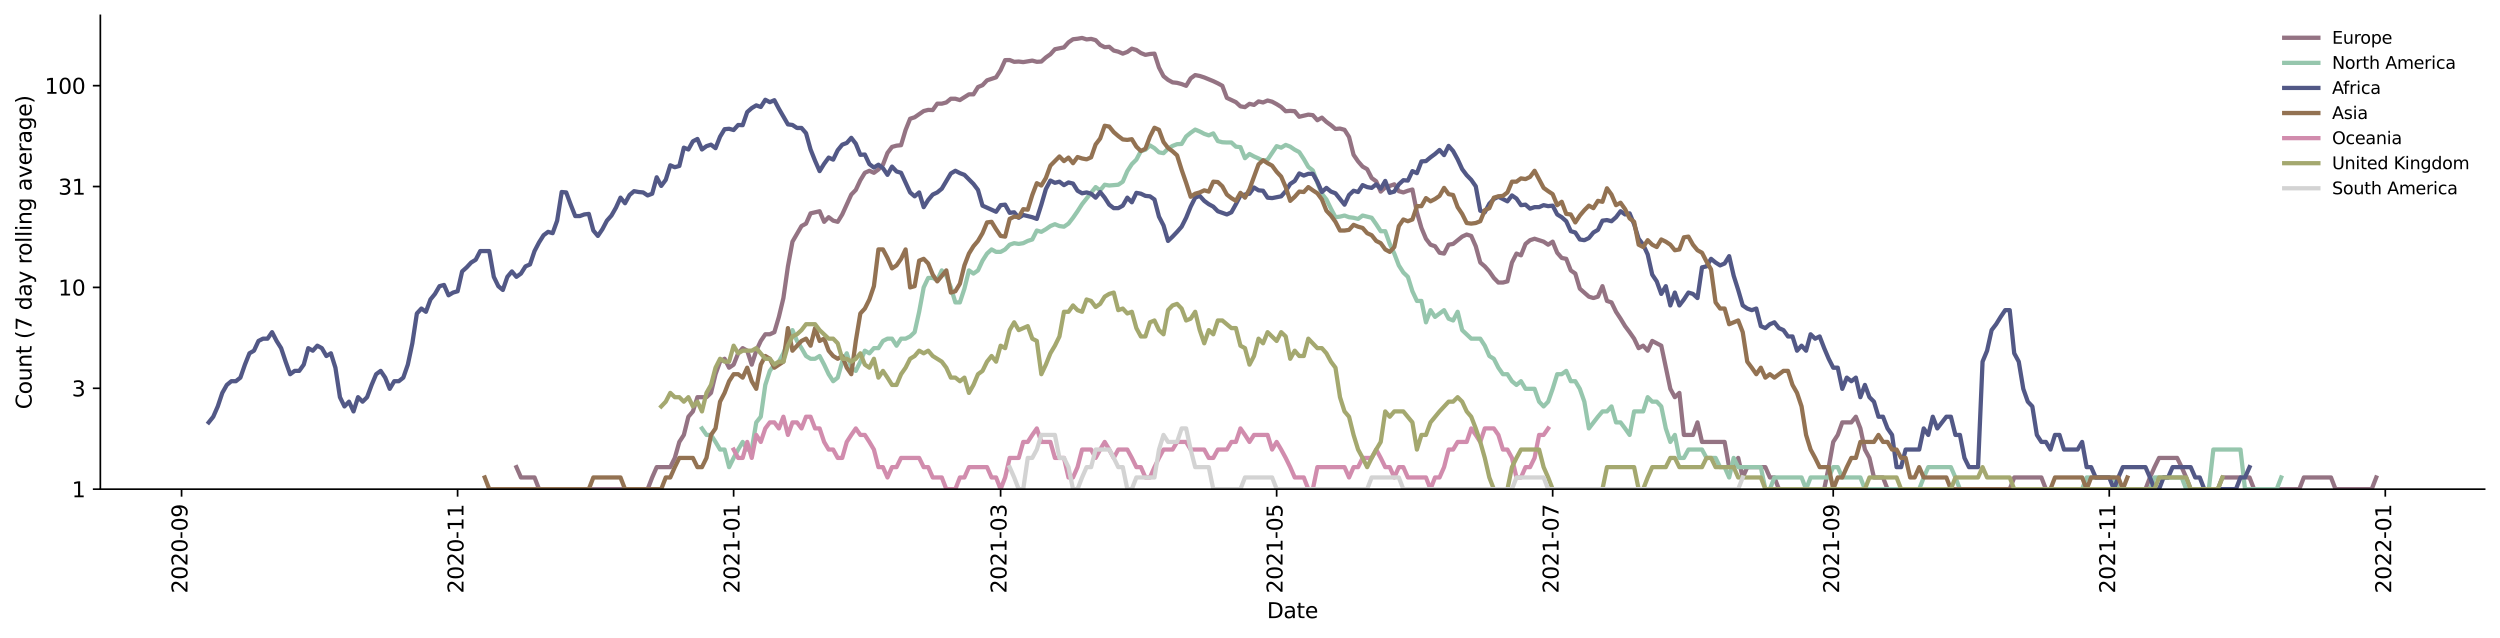 <?xml version="1.0" encoding="utf-8" standalone="no"?>
<!DOCTYPE svg PUBLIC "-//W3C//DTD SVG 1.1//EN"
  "http://www.w3.org/Graphics/SVG/1.1/DTD/svg11.dtd">
<svg xmlns:xlink="http://www.w3.org/1999/xlink" width="1170.166pt" height="298.621pt" viewBox="0 0 1170.166 298.621" xmlns="http://www.w3.org/2000/svg" version="1.1">
 <defs>
  <style type="text/css">*{stroke-linejoin: round; stroke-linecap: butt}</style>
 </defs>
 <g id="figure_1">
  <g id="patch_1">
   <path d="M 0 298.621 
L 1170.166 298.621 
L 1170.166 0 
L 0 0 
z
" style="fill: #ffffff"/>
  </g>
  <g id="axes_1">
   <g id="patch_2">
    <path d="M 46.966 228.96 
L 1162.966 228.96 
L 1162.966 7.2 
L 46.966 7.2 
z
" style="fill: #ffffff"/>
   </g>
   <g id="matplotlib.axis_1">
    <g id="xtick_1">
     <g id="line2d_1">
      <defs>
       <path id="m9239cafb8f" d="M 0 0 
L 0 3.5 
" style="stroke: #000000; stroke-width: 0.8"/>
      </defs>
      <g>
       <use xlink:href="#m9239cafb8f" x="84.985" y="228.96" style="stroke: #000000; stroke-width: 0.8"/>
      </g>
     </g>
     <g id="text_1">
      <!-- 2020-09 -->
      <g transform="translate(87.744 277.743)rotate(-90)scale(0.1 -0.1)">
       <defs>
        <path id="DejaVuSans-32" d="M 1228 531 
L 3431 531 
L 3431 0 
L 469 0 
L 469 531 
Q 828 903 1448 1529 
Q 2069 2156 2228 2338 
Q 2531 2678 2651 2914 
Q 2772 3150 2772 3378 
Q 2772 3750 2511 3984 
Q 2250 4219 1831 4219 
Q 1534 4219 1204 4116 
Q 875 4013 500 3803 
L 500 4441 
Q 881 4594 1212 4672 
Q 1544 4750 1819 4750 
Q 2544 4750 2975 4387 
Q 3406 4025 3406 3419 
Q 3406 3131 3298 2873 
Q 3191 2616 2906 2266 
Q 2828 2175 2409 1742 
Q 1991 1309 1228 531 
z
" transform="scale(0.016)"/>
        <path id="DejaVuSans-30" d="M 2034 4250 
Q 1547 4250 1301 3770 
Q 1056 3291 1056 2328 
Q 1056 1369 1301 889 
Q 1547 409 2034 409 
Q 2525 409 2770 889 
Q 3016 1369 3016 2328 
Q 3016 3291 2770 3770 
Q 2525 4250 2034 4250 
z
M 2034 4750 
Q 2819 4750 3233 4129 
Q 3647 3509 3647 2328 
Q 3647 1150 3233 529 
Q 2819 -91 2034 -91 
Q 1250 -91 836 529 
Q 422 1150 422 2328 
Q 422 3509 836 4129 
Q 1250 4750 2034 4750 
z
" transform="scale(0.016)"/>
        <path id="DejaVuSans-2d" d="M 313 2009 
L 1997 2009 
L 1997 1497 
L 313 1497 
L 313 2009 
z
" transform="scale(0.016)"/>
        <path id="DejaVuSans-39" d="M 703 97 
L 703 672 
Q 941 559 1184 500 
Q 1428 441 1663 441 
Q 2288 441 2617 861 
Q 2947 1281 2994 2138 
Q 2813 1869 2534 1725 
Q 2256 1581 1919 1581 
Q 1219 1581 811 2004 
Q 403 2428 403 3163 
Q 403 3881 828 4315 
Q 1253 4750 1959 4750 
Q 2769 4750 3195 4129 
Q 3622 3509 3622 2328 
Q 3622 1225 3098 567 
Q 2575 -91 1691 -91 
Q 1453 -91 1209 -44 
Q 966 3 703 97 
z
M 1959 2075 
Q 2384 2075 2632 2365 
Q 2881 2656 2881 3163 
Q 2881 3666 2632 3958 
Q 2384 4250 1959 4250 
Q 1534 4250 1286 3958 
Q 1038 3666 1038 3163 
Q 1038 2656 1286 2365 
Q 1534 2075 1959 2075 
z
" transform="scale(0.016)"/>
       </defs>
       <use xlink:href="#DejaVuSans-32"/>
       <use xlink:href="#DejaVuSans-30" x="63.623"/>
       <use xlink:href="#DejaVuSans-32" x="127.246"/>
       <use xlink:href="#DejaVuSans-30" x="190.869"/>
       <use xlink:href="#DejaVuSans-2d" x="254.492"/>
       <use xlink:href="#DejaVuSans-30" x="290.576"/>
       <use xlink:href="#DejaVuSans-39" x="354.199"/>
      </g>
     </g>
    </g>
    <g id="xtick_2">
     <g id="line2d_2">
      <g>
       <use xlink:href="#m9239cafb8f" x="214.186" y="228.96" style="stroke: #000000; stroke-width: 0.8"/>
      </g>
     </g>
     <g id="text_2">
      <!-- 2020-11 -->
      <g transform="translate(216.945 277.743)rotate(-90)scale(0.1 -0.1)">
       <defs>
        <path id="DejaVuSans-31" d="M 794 531 
L 1825 531 
L 1825 4091 
L 703 3866 
L 703 4441 
L 1819 4666 
L 2450 4666 
L 2450 531 
L 3481 531 
L 3481 0 
L 794 0 
L 794 531 
z
" transform="scale(0.016)"/>
       </defs>
       <use xlink:href="#DejaVuSans-32"/>
       <use xlink:href="#DejaVuSans-30" x="63.623"/>
       <use xlink:href="#DejaVuSans-32" x="127.246"/>
       <use xlink:href="#DejaVuSans-30" x="190.869"/>
       <use xlink:href="#DejaVuSans-2d" x="254.492"/>
       <use xlink:href="#DejaVuSans-31" x="290.576"/>
       <use xlink:href="#DejaVuSans-31" x="354.199"/>
      </g>
     </g>
    </g>
    <g id="xtick_3">
     <g id="line2d_3">
      <g>
       <use xlink:href="#m9239cafb8f" x="343.387" y="228.96" style="stroke: #000000; stroke-width: 0.8"/>
      </g>
     </g>
     <g id="text_3">
      <!-- 2021-01 -->
      <g transform="translate(346.146 277.743)rotate(-90)scale(0.1 -0.1)">
       <use xlink:href="#DejaVuSans-32"/>
       <use xlink:href="#DejaVuSans-30" x="63.623"/>
       <use xlink:href="#DejaVuSans-32" x="127.246"/>
       <use xlink:href="#DejaVuSans-31" x="190.869"/>
       <use xlink:href="#DejaVuSans-2d" x="254.492"/>
       <use xlink:href="#DejaVuSans-30" x="290.576"/>
       <use xlink:href="#DejaVuSans-31" x="354.199"/>
      </g>
     </g>
    </g>
    <g id="xtick_4">
     <g id="line2d_4">
      <g>
       <use xlink:href="#m9239cafb8f" x="468.351" y="228.96" style="stroke: #000000; stroke-width: 0.8"/>
      </g>
     </g>
     <g id="text_4">
      <!-- 2021-03 -->
      <g transform="translate(471.111 277.743)rotate(-90)scale(0.1 -0.1)">
       <defs>
        <path id="DejaVuSans-33" d="M 2597 2516 
Q 3050 2419 3304 2112 
Q 3559 1806 3559 1356 
Q 3559 666 3084 287 
Q 2609 -91 1734 -91 
Q 1441 -91 1130 -33 
Q 819 25 488 141 
L 488 750 
Q 750 597 1062 519 
Q 1375 441 1716 441 
Q 2309 441 2620 675 
Q 2931 909 2931 1356 
Q 2931 1769 2642 2001 
Q 2353 2234 1838 2234 
L 1294 2234 
L 1294 2753 
L 1863 2753 
Q 2328 2753 2575 2939 
Q 2822 3125 2822 3475 
Q 2822 3834 2567 4026 
Q 2313 4219 1838 4219 
Q 1578 4219 1281 4162 
Q 984 4106 628 3988 
L 628 4550 
Q 988 4650 1302 4700 
Q 1616 4750 1894 4750 
Q 2613 4750 3031 4423 
Q 3450 4097 3450 3541 
Q 3450 3153 3228 2886 
Q 3006 2619 2597 2516 
z
" transform="scale(0.016)"/>
       </defs>
       <use xlink:href="#DejaVuSans-32"/>
       <use xlink:href="#DejaVuSans-30" x="63.623"/>
       <use xlink:href="#DejaVuSans-32" x="127.246"/>
       <use xlink:href="#DejaVuSans-31" x="190.869"/>
       <use xlink:href="#DejaVuSans-2d" x="254.492"/>
       <use xlink:href="#DejaVuSans-30" x="290.576"/>
       <use xlink:href="#DejaVuSans-33" x="354.199"/>
      </g>
     </g>
    </g>
    <g id="xtick_5">
     <g id="line2d_5">
      <g>
       <use xlink:href="#m9239cafb8f" x="597.552" y="228.96" style="stroke: #000000; stroke-width: 0.8"/>
      </g>
     </g>
     <g id="text_5">
      <!-- 2021-05 -->
      <g transform="translate(600.312 277.743)rotate(-90)scale(0.1 -0.1)">
       <defs>
        <path id="DejaVuSans-35" d="M 691 4666 
L 3169 4666 
L 3169 4134 
L 1269 4134 
L 1269 2991 
Q 1406 3038 1543 3061 
Q 1681 3084 1819 3084 
Q 2600 3084 3056 2656 
Q 3513 2228 3513 1497 
Q 3513 744 3044 326 
Q 2575 -91 1722 -91 
Q 1428 -91 1123 -41 
Q 819 9 494 109 
L 494 744 
Q 775 591 1075 516 
Q 1375 441 1709 441 
Q 2250 441 2565 725 
Q 2881 1009 2881 1497 
Q 2881 1984 2565 2268 
Q 2250 2553 1709 2553 
Q 1456 2553 1204 2497 
Q 953 2441 691 2322 
L 691 4666 
z
" transform="scale(0.016)"/>
       </defs>
       <use xlink:href="#DejaVuSans-32"/>
       <use xlink:href="#DejaVuSans-30" x="63.623"/>
       <use xlink:href="#DejaVuSans-32" x="127.246"/>
       <use xlink:href="#DejaVuSans-31" x="190.869"/>
       <use xlink:href="#DejaVuSans-2d" x="254.492"/>
       <use xlink:href="#DejaVuSans-30" x="290.576"/>
       <use xlink:href="#DejaVuSans-35" x="354.199"/>
      </g>
     </g>
    </g>
    <g id="xtick_6">
     <g id="line2d_6">
      <g>
       <use xlink:href="#m9239cafb8f" x="726.753" y="228.96" style="stroke: #000000; stroke-width: 0.8"/>
      </g>
     </g>
     <g id="text_6">
      <!-- 2021-07 -->
      <g transform="translate(729.513 277.743)rotate(-90)scale(0.1 -0.1)">
       <defs>
        <path id="DejaVuSans-37" d="M 525 4666 
L 3525 4666 
L 3525 4397 
L 1831 0 
L 1172 0 
L 2766 4134 
L 525 4134 
L 525 4666 
z
" transform="scale(0.016)"/>
       </defs>
       <use xlink:href="#DejaVuSans-32"/>
       <use xlink:href="#DejaVuSans-30" x="63.623"/>
       <use xlink:href="#DejaVuSans-32" x="127.246"/>
       <use xlink:href="#DejaVuSans-31" x="190.869"/>
       <use xlink:href="#DejaVuSans-2d" x="254.492"/>
       <use xlink:href="#DejaVuSans-30" x="290.576"/>
       <use xlink:href="#DejaVuSans-37" x="354.199"/>
      </g>
     </g>
    </g>
    <g id="xtick_7">
     <g id="line2d_7">
      <g>
       <use xlink:href="#m9239cafb8f" x="858.072" y="228.96" style="stroke: #000000; stroke-width: 0.8"/>
      </g>
     </g>
     <g id="text_7">
      <!-- 2021-09 -->
      <g transform="translate(860.832 277.743)rotate(-90)scale(0.1 -0.1)">
       <use xlink:href="#DejaVuSans-32"/>
       <use xlink:href="#DejaVuSans-30" x="63.623"/>
       <use xlink:href="#DejaVuSans-32" x="127.246"/>
       <use xlink:href="#DejaVuSans-31" x="190.869"/>
       <use xlink:href="#DejaVuSans-2d" x="254.492"/>
       <use xlink:href="#DejaVuSans-30" x="290.576"/>
       <use xlink:href="#DejaVuSans-39" x="354.199"/>
      </g>
     </g>
    </g>
    <g id="xtick_8">
     <g id="line2d_8">
      <g>
       <use xlink:href="#m9239cafb8f" x="987.273" y="228.96" style="stroke: #000000; stroke-width: 0.8"/>
      </g>
     </g>
     <g id="text_8">
      <!-- 2021-11 -->
      <g transform="translate(990.033 277.743)rotate(-90)scale(0.1 -0.1)">
       <use xlink:href="#DejaVuSans-32"/>
       <use xlink:href="#DejaVuSans-30" x="63.623"/>
       <use xlink:href="#DejaVuSans-32" x="127.246"/>
       <use xlink:href="#DejaVuSans-31" x="190.869"/>
       <use xlink:href="#DejaVuSans-2d" x="254.492"/>
       <use xlink:href="#DejaVuSans-31" x="290.576"/>
       <use xlink:href="#DejaVuSans-31" x="354.199"/>
      </g>
     </g>
    </g>
    <g id="xtick_9">
     <g id="line2d_9">
      <g>
       <use xlink:href="#m9239cafb8f" x="1116.474" y="228.96" style="stroke: #000000; stroke-width: 0.8"/>
      </g>
     </g>
     <g id="text_9">
      <!-- 2022-01 -->
      <g transform="translate(1119.234 277.743)rotate(-90)scale(0.1 -0.1)">
       <use xlink:href="#DejaVuSans-32"/>
       <use xlink:href="#DejaVuSans-30" x="63.623"/>
       <use xlink:href="#DejaVuSans-32" x="127.246"/>
       <use xlink:href="#DejaVuSans-32" x="190.869"/>
       <use xlink:href="#DejaVuSans-2d" x="254.492"/>
       <use xlink:href="#DejaVuSans-30" x="290.576"/>
       <use xlink:href="#DejaVuSans-31" x="354.199"/>
      </g>
     </g>
    </g>
    <g id="text_10">
     <!-- Date -->
     <g transform="translate(593.015 289.341)scale(0.1 -0.1)">
      <defs>
       <path id="DejaVuSans-44" d="M 1259 4147 
L 1259 519 
L 2022 519 
Q 2988 519 3436 956 
Q 3884 1394 3884 2338 
Q 3884 3275 3436 3711 
Q 2988 4147 2022 4147 
L 1259 4147 
z
M 628 4666 
L 1925 4666 
Q 3281 4666 3915 4102 
Q 4550 3538 4550 2338 
Q 4550 1131 3912 565 
Q 3275 0 1925 0 
L 628 0 
L 628 4666 
z
" transform="scale(0.016)"/>
       <path id="DejaVuSans-61" d="M 2194 1759 
Q 1497 1759 1228 1600 
Q 959 1441 959 1056 
Q 959 750 1161 570 
Q 1363 391 1709 391 
Q 2188 391 2477 730 
Q 2766 1069 2766 1631 
L 2766 1759 
L 2194 1759 
z
M 3341 1997 
L 3341 0 
L 2766 0 
L 2766 531 
Q 2569 213 2275 61 
Q 1981 -91 1556 -91 
Q 1019 -91 701 211 
Q 384 513 384 1019 
Q 384 1609 779 1909 
Q 1175 2209 1959 2209 
L 2766 2209 
L 2766 2266 
Q 2766 2663 2505 2880 
Q 2244 3097 1772 3097 
Q 1472 3097 1187 3025 
Q 903 2953 641 2809 
L 641 3341 
Q 956 3463 1253 3523 
Q 1550 3584 1831 3584 
Q 2591 3584 2966 3190 
Q 3341 2797 3341 1997 
z
" transform="scale(0.016)"/>
       <path id="DejaVuSans-74" d="M 1172 4494 
L 1172 3500 
L 2356 3500 
L 2356 3053 
L 1172 3053 
L 1172 1153 
Q 1172 725 1289 603 
Q 1406 481 1766 481 
L 2356 481 
L 2356 0 
L 1766 0 
Q 1100 0 847 248 
Q 594 497 594 1153 
L 594 3053 
L 172 3053 
L 172 3500 
L 594 3500 
L 594 4494 
L 1172 4494 
z
" transform="scale(0.016)"/>
       <path id="DejaVuSans-65" d="M 3597 1894 
L 3597 1613 
L 953 1613 
Q 991 1019 1311 708 
Q 1631 397 2203 397 
Q 2534 397 2845 478 
Q 3156 559 3463 722 
L 3463 178 
Q 3153 47 2828 -22 
Q 2503 -91 2169 -91 
Q 1331 -91 842 396 
Q 353 884 353 1716 
Q 353 2575 817 3079 
Q 1281 3584 2069 3584 
Q 2775 3584 3186 3129 
Q 3597 2675 3597 1894 
z
M 3022 2063 
Q 3016 2534 2758 2815 
Q 2500 3097 2075 3097 
Q 1594 3097 1305 2825 
Q 1016 2553 972 2059 
L 3022 2063 
z
" transform="scale(0.016)"/>
      </defs>
      <use xlink:href="#DejaVuSans-44"/>
      <use xlink:href="#DejaVuSans-61" x="77.002"/>
      <use xlink:href="#DejaVuSans-74" x="138.281"/>
      <use xlink:href="#DejaVuSans-65" x="177.49"/>
     </g>
    </g>
   </g>
   <g id="matplotlib.axis_2">
    <g id="ytick_1">
     <g id="line2d_10">
      <defs>
       <path id="m25c2685433" d="M 0 0 
L -3.5 0 
" style="stroke: #000000; stroke-width: 0.8"/>
      </defs>
      <g>
       <use xlink:href="#m25c2685433" x="46.966" y="228.96" style="stroke: #000000; stroke-width: 0.8"/>
      </g>
     </g>
     <g id="text_11">
      <!-- 1 -->
      <g transform="translate(33.603 232.759)scale(0.1 -0.1)">
       <use xlink:href="#DejaVuSans-31"/>
      </g>
     </g>
    </g>
    <g id="ytick_2">
     <g id="line2d_11">
      <g>
       <use xlink:href="#m25c2685433" x="46.966" y="181.746" style="stroke: #000000; stroke-width: 0.8"/>
      </g>
     </g>
     <g id="text_12">
      <!-- 3 -->
      <g transform="translate(33.603 185.545)scale(0.1 -0.1)">
       <use xlink:href="#DejaVuSans-33"/>
      </g>
     </g>
    </g>
    <g id="ytick_3">
     <g id="line2d_12">
      <g>
       <use xlink:href="#m25c2685433" x="46.966" y="134.531" style="stroke: #000000; stroke-width: 0.8"/>
      </g>
     </g>
     <g id="text_13">
      <!-- 10 -->
      <g transform="translate(27.241 138.331)scale(0.1 -0.1)">
       <use xlink:href="#DejaVuSans-31"/>
       <use xlink:href="#DejaVuSans-30" x="63.623"/>
      </g>
     </g>
    </g>
    <g id="ytick_4">
     <g id="line2d_13">
      <g>
       <use xlink:href="#m25c2685433" x="46.966" y="87.317" style="stroke: #000000; stroke-width: 0.8"/>
      </g>
     </g>
     <g id="text_14">
      <!-- 31 -->
      <g transform="translate(27.241 91.116)scale(0.1 -0.1)">
       <use xlink:href="#DejaVuSans-33"/>
       <use xlink:href="#DejaVuSans-31" x="63.623"/>
      </g>
     </g>
    </g>
    <g id="ytick_5">
     <g id="line2d_14">
      <g>
       <use xlink:href="#m25c2685433" x="46.966" y="40.103" style="stroke: #000000; stroke-width: 0.8"/>
      </g>
     </g>
     <g id="text_15">
      <!-- 100 -->
      <g transform="translate(20.878 43.902)scale(0.1 -0.1)">
       <use xlink:href="#DejaVuSans-31"/>
       <use xlink:href="#DejaVuSans-30" x="63.623"/>
       <use xlink:href="#DejaVuSans-30" x="127.246"/>
      </g>
     </g>
    </g>
    <g id="text_16">
     <!-- Count (7 day rolling average) -->
     <g transform="translate(14.798 191.548)rotate(-90)scale(0.1 -0.1)">
      <defs>
       <path id="DejaVuSans-43" d="M 4122 4306 
L 4122 3641 
Q 3803 3938 3442 4084 
Q 3081 4231 2675 4231 
Q 1875 4231 1450 3742 
Q 1025 3253 1025 2328 
Q 1025 1406 1450 917 
Q 1875 428 2675 428 
Q 3081 428 3442 575 
Q 3803 722 4122 1019 
L 4122 359 
Q 3791 134 3420 21 
Q 3050 -91 2638 -91 
Q 1578 -91 968 557 
Q 359 1206 359 2328 
Q 359 3453 968 4101 
Q 1578 4750 2638 4750 
Q 3056 4750 3426 4639 
Q 3797 4528 4122 4306 
z
" transform="scale(0.016)"/>
       <path id="DejaVuSans-6f" d="M 1959 3097 
Q 1497 3097 1228 2736 
Q 959 2375 959 1747 
Q 959 1119 1226 758 
Q 1494 397 1959 397 
Q 2419 397 2687 759 
Q 2956 1122 2956 1747 
Q 2956 2369 2687 2733 
Q 2419 3097 1959 3097 
z
M 1959 3584 
Q 2709 3584 3137 3096 
Q 3566 2609 3566 1747 
Q 3566 888 3137 398 
Q 2709 -91 1959 -91 
Q 1206 -91 779 398 
Q 353 888 353 1747 
Q 353 2609 779 3096 
Q 1206 3584 1959 3584 
z
" transform="scale(0.016)"/>
       <path id="DejaVuSans-75" d="M 544 1381 
L 544 3500 
L 1119 3500 
L 1119 1403 
Q 1119 906 1312 657 
Q 1506 409 1894 409 
Q 2359 409 2629 706 
Q 2900 1003 2900 1516 
L 2900 3500 
L 3475 3500 
L 3475 0 
L 2900 0 
L 2900 538 
Q 2691 219 2414 64 
Q 2138 -91 1772 -91 
Q 1169 -91 856 284 
Q 544 659 544 1381 
z
M 1991 3584 
L 1991 3584 
z
" transform="scale(0.016)"/>
       <path id="DejaVuSans-6e" d="M 3513 2113 
L 3513 0 
L 2938 0 
L 2938 2094 
Q 2938 2591 2744 2837 
Q 2550 3084 2163 3084 
Q 1697 3084 1428 2787 
Q 1159 2491 1159 1978 
L 1159 0 
L 581 0 
L 581 3500 
L 1159 3500 
L 1159 2956 
Q 1366 3272 1645 3428 
Q 1925 3584 2291 3584 
Q 2894 3584 3203 3211 
Q 3513 2838 3513 2113 
z
" transform="scale(0.016)"/>
       <path id="DejaVuSans-20" transform="scale(0.016)"/>
       <path id="DejaVuSans-28" d="M 1984 4856 
Q 1566 4138 1362 3434 
Q 1159 2731 1159 2009 
Q 1159 1288 1364 580 
Q 1569 -128 1984 -844 
L 1484 -844 
Q 1016 -109 783 600 
Q 550 1309 550 2009 
Q 550 2706 781 3412 
Q 1013 4119 1484 4856 
L 1984 4856 
z
" transform="scale(0.016)"/>
       <path id="DejaVuSans-64" d="M 2906 2969 
L 2906 4863 
L 3481 4863 
L 3481 0 
L 2906 0 
L 2906 525 
Q 2725 213 2448 61 
Q 2172 -91 1784 -91 
Q 1150 -91 751 415 
Q 353 922 353 1747 
Q 353 2572 751 3078 
Q 1150 3584 1784 3584 
Q 2172 3584 2448 3432 
Q 2725 3281 2906 2969 
z
M 947 1747 
Q 947 1113 1208 752 
Q 1469 391 1925 391 
Q 2381 391 2643 752 
Q 2906 1113 2906 1747 
Q 2906 2381 2643 2742 
Q 2381 3103 1925 3103 
Q 1469 3103 1208 2742 
Q 947 2381 947 1747 
z
" transform="scale(0.016)"/>
       <path id="DejaVuSans-79" d="M 2059 -325 
Q 1816 -950 1584 -1140 
Q 1353 -1331 966 -1331 
L 506 -1331 
L 506 -850 
L 844 -850 
Q 1081 -850 1212 -737 
Q 1344 -625 1503 -206 
L 1606 56 
L 191 3500 
L 800 3500 
L 1894 763 
L 2988 3500 
L 3597 3500 
L 2059 -325 
z
" transform="scale(0.016)"/>
       <path id="DejaVuSans-72" d="M 2631 2963 
Q 2534 3019 2420 3045 
Q 2306 3072 2169 3072 
Q 1681 3072 1420 2755 
Q 1159 2438 1159 1844 
L 1159 0 
L 581 0 
L 581 3500 
L 1159 3500 
L 1159 2956 
Q 1341 3275 1631 3429 
Q 1922 3584 2338 3584 
Q 2397 3584 2469 3576 
Q 2541 3569 2628 3553 
L 2631 2963 
z
" transform="scale(0.016)"/>
       <path id="DejaVuSans-6c" d="M 603 4863 
L 1178 4863 
L 1178 0 
L 603 0 
L 603 4863 
z
" transform="scale(0.016)"/>
       <path id="DejaVuSans-69" d="M 603 3500 
L 1178 3500 
L 1178 0 
L 603 0 
L 603 3500 
z
M 603 4863 
L 1178 4863 
L 1178 4134 
L 603 4134 
L 603 4863 
z
" transform="scale(0.016)"/>
       <path id="DejaVuSans-67" d="M 2906 1791 
Q 2906 2416 2648 2759 
Q 2391 3103 1925 3103 
Q 1463 3103 1205 2759 
Q 947 2416 947 1791 
Q 947 1169 1205 825 
Q 1463 481 1925 481 
Q 2391 481 2648 825 
Q 2906 1169 2906 1791 
z
M 3481 434 
Q 3481 -459 3084 -895 
Q 2688 -1331 1869 -1331 
Q 1566 -1331 1297 -1286 
Q 1028 -1241 775 -1147 
L 775 -588 
Q 1028 -725 1275 -790 
Q 1522 -856 1778 -856 
Q 2344 -856 2625 -561 
Q 2906 -266 2906 331 
L 2906 616 
Q 2728 306 2450 153 
Q 2172 0 1784 0 
Q 1141 0 747 490 
Q 353 981 353 1791 
Q 353 2603 747 3093 
Q 1141 3584 1784 3584 
Q 2172 3584 2450 3431 
Q 2728 3278 2906 2969 
L 2906 3500 
L 3481 3500 
L 3481 434 
z
" transform="scale(0.016)"/>
       <path id="DejaVuSans-76" d="M 191 3500 
L 800 3500 
L 1894 563 
L 2988 3500 
L 3597 3500 
L 2284 0 
L 1503 0 
L 191 3500 
z
" transform="scale(0.016)"/>
       <path id="DejaVuSans-29" d="M 513 4856 
L 1013 4856 
Q 1481 4119 1714 3412 
Q 1947 2706 1947 2009 
Q 1947 1309 1714 600 
Q 1481 -109 1013 -844 
L 513 -844 
Q 928 -128 1133 580 
Q 1338 1288 1338 2009 
Q 1338 2731 1133 3434 
Q 928 4138 513 4856 
z
" transform="scale(0.016)"/>
      </defs>
      <use xlink:href="#DejaVuSans-43"/>
      <use xlink:href="#DejaVuSans-6f" x="69.824"/>
      <use xlink:href="#DejaVuSans-75" x="131.006"/>
      <use xlink:href="#DejaVuSans-6e" x="194.385"/>
      <use xlink:href="#DejaVuSans-74" x="257.764"/>
      <use xlink:href="#DejaVuSans-20" x="296.973"/>
      <use xlink:href="#DejaVuSans-28" x="328.76"/>
      <use xlink:href="#DejaVuSans-37" x="367.773"/>
      <use xlink:href="#DejaVuSans-20" x="431.396"/>
      <use xlink:href="#DejaVuSans-64" x="463.184"/>
      <use xlink:href="#DejaVuSans-61" x="526.66"/>
      <use xlink:href="#DejaVuSans-79" x="587.939"/>
      <use xlink:href="#DejaVuSans-20" x="647.119"/>
      <use xlink:href="#DejaVuSans-72" x="678.906"/>
      <use xlink:href="#DejaVuSans-6f" x="717.77"/>
      <use xlink:href="#DejaVuSans-6c" x="778.951"/>
      <use xlink:href="#DejaVuSans-6c" x="806.734"/>
      <use xlink:href="#DejaVuSans-69" x="834.518"/>
      <use xlink:href="#DejaVuSans-6e" x="862.301"/>
      <use xlink:href="#DejaVuSans-67" x="925.68"/>
      <use xlink:href="#DejaVuSans-20" x="989.156"/>
      <use xlink:href="#DejaVuSans-61" x="1020.943"/>
      <use xlink:href="#DejaVuSans-76" x="1082.223"/>
      <use xlink:href="#DejaVuSans-65" x="1141.402"/>
      <use xlink:href="#DejaVuSans-72" x="1202.926"/>
      <use xlink:href="#DejaVuSans-61" x="1244.039"/>
      <use xlink:href="#DejaVuSans-67" x="1305.318"/>
      <use xlink:href="#DejaVuSans-65" x="1368.795"/>
      <use xlink:href="#DejaVuSans-29" x="1430.318"/>
     </g>
    </g>
   </g>
   <g id="line2d_15">
    <path d="M 241.72 218.654 
L 243.838 223.484 
L 250.192 223.484 
L 252.31 228.96 
L 303.144 228.96 
L 305.262 223.484 
L 307.38 218.654 
L 313.734 218.654 
L 315.852 214.333 
L 317.97 206.856 
L 320.088 203.573 
L 322.206 195.058 
L 324.324 192.572 
L 326.442 185.907 
L 330.678 185.907 
L 332.796 183.906 
L 334.914 175.147 
L 337.032 169.279 
L 339.15 167.934 
L 341.269 172.108 
L 343.387 170.669 
L 345.505 165.37 
L 347.623 162.957 
L 349.741 164.146 
L 351.859 170.669 
L 353.977 164.146 
L 356.095 159.585 
L 358.213 156.468 
L 360.331 156.468 
L 362.449 155.48 
L 364.567 148.33 
L 366.685 139.508 
L 368.803 124.683 
L 370.921 113.116 
L 375.157 105.814 
L 377.275 104.666 
L 379.393 99.868 
L 383.63 98.873 
L 385.748 103.827 
L 387.866 101.668 
L 389.984 103.276 
L 392.102 103.827 
L 394.22 100.374 
L 398.456 91.07 
L 400.574 88.896 
L 402.692 84.345 
L 404.81 80.877 
L 406.928 79.938 
L 409.046 80.877 
L 411.164 79.323 
L 413.282 77.098 
L 415.4 71.568 
L 417.518 68.764 
L 419.636 68.179 
L 421.754 67.947 
L 423.872 60.857 
L 425.99 55.575 
L 428.109 54.898 
L 432.345 51.979 
L 434.463 51.434 
L 436.581 51.512 
L 438.699 48.528 
L 440.817 48.528 
L 442.935 47.956 
L 445.053 46.22 
L 447.171 46.22 
L 449.289 46.837 
L 453.525 44.164 
L 455.643 44.164 
L 457.761 40.752 
L 459.879 39.869 
L 461.997 37.603 
L 466.233 36.194 
L 468.351 32.821 
L 470.47 28.144 
L 472.588 28.1 
L 474.706 28.94 
L 476.824 28.806 
L 478.942 29.074 
L 483.178 28.364 
L 485.296 28.94 
L 487.414 28.806 
L 489.532 26.894 
L 491.65 25.394 
L 493.768 23.047 
L 498.004 22.168 
L 500.122 19.815 
L 502.24 18.376 
L 504.358 18.135 
L 506.476 17.76 
L 508.594 18.445 
L 510.712 18.204 
L 512.83 18.792 
L 514.949 21.011 
L 517.067 22.092 
L 519.185 21.904 
L 521.303 23.67 
L 523.421 24.184 
L 525.539 25.108 
L 527.657 24.303 
L 529.775 22.778 
L 531.893 23.397 
L 534.011 24.825 
L 536.129 25.681 
L 538.247 25.271 
L 540.365 25.108 
L 542.483 31.613 
L 544.601 35.665 
L 546.719 37.383 
L 548.837 38.551 
L 550.955 38.777 
L 553.073 39.348 
L 555.191 40.161 
L 557.31 36.676 
L 559.428 35.142 
L 561.546 35.56 
L 563.664 36.247 
L 567.9 37.99 
L 570.018 39.004 
L 572.136 40.161 
L 574.254 45.814 
L 578.49 47.815 
L 580.608 49.77 
L 582.726 50.142 
L 584.844 48.6 
L 586.962 49.108 
L 589.08 47.463 
L 591.198 47.956 
L 593.316 47.044 
L 595.434 47.603 
L 597.552 48.744 
L 599.671 50.067 
L 601.789 52.057 
L 603.907 51.9 
L 606.025 52.057 
L 608.143 54.646 
L 612.379 53.656 
L 614.497 53.901 
L 616.615 56.265 
L 618.733 55.066 
L 620.851 57.054 
L 622.969 58.588 
L 625.087 60.374 
L 627.205 60.182 
L 629.323 60.76 
L 631.441 64.091 
L 633.559 72.461 
L 635.677 75.54 
L 637.795 77.974 
L 639.913 79.171 
L 642.031 83.323 
L 644.15 84.865 
L 646.268 89.673 
L 648.386 87.756 
L 652.622 86.285 
L 654.74 89.477 
L 656.858 90.068 
L 658.976 89.283 
L 661.094 88.704 
L 663.212 99.367 
L 665.33 106.696 
L 667.448 111.749 
L 669.566 114.531 
L 671.684 115.257 
L 673.802 118.296 
L 675.92 118.692 
L 678.038 114.531 
L 680.156 114.173 
L 684.392 110.753 
L 686.511 109.78 
L 688.629 110.426 
L 690.747 115.257 
L 692.865 122.88 
L 694.983 124.683 
L 697.101 127.054 
L 699.219 130.094 
L 701.337 132.252 
L 703.455 132.252 
L 705.573 131.702 
L 707.691 122.88 
L 709.809 118.692 
L 711.927 119.496 
L 714.045 114.173 
L 716.163 112.427 
L 718.281 111.749 
L 722.517 113.116 
L 724.635 114.531 
L 726.753 113.116 
L 728.871 118.296 
L 730.99 120.733 
L 733.108 121.153 
L 735.226 126.569 
L 737.344 128.043 
L 739.462 135.121 
L 743.698 138.852 
L 745.816 139.508 
L 747.934 138.852 
L 750.052 133.95 
L 752.17 140.853 
L 754.288 141.542 
L 756.406 145.94 
L 758.524 149.159 
L 760.642 152.651 
L 762.76 155.48 
L 764.878 158.519 
L 766.996 162.957 
L 769.114 161.802 
L 771.232 164.146 
L 773.351 159.585 
L 777.587 161.802 
L 781.823 181.998 
L 783.941 185.907 
L 786.059 183.906 
L 788.177 203.573 
L 792.413 203.573 
L 794.531 197.705 
L 796.649 206.856 
L 807.239 206.856 
L 809.357 218.654 
L 811.475 218.654 
L 813.593 214.333 
L 815.711 223.484 
L 817.83 218.654 
L 826.302 218.654 
L 828.42 223.484 
L 830.538 223.484 
L 832.656 228.96 
L 853.836 228.96 
L 855.954 218.654 
L 858.072 206.856 
L 860.191 203.573 
L 862.309 197.705 
L 866.545 197.705 
L 868.663 195.058 
L 870.781 200.534 
L 872.899 210.424 
L 875.017 214.333 
L 877.135 223.484 
L 881.371 223.484 
L 883.489 228.96 
L 940.676 228.96 
L 942.794 223.484 
L 955.503 223.484 
L 957.621 228.96 
L 1004.218 228.96 
L 1006.336 223.484 
L 1008.454 218.654 
L 1010.572 214.333 
L 1019.044 214.333 
L 1021.162 218.654 
L 1023.28 223.484 
L 1025.398 228.96 
L 1038.107 228.96 
L 1040.225 223.484 
L 1052.933 223.484 
L 1055.051 228.96 
L 1076.232 228.96 
L 1078.35 223.484 
L 1091.058 223.484 
L 1093.176 228.96 
L 1110.12 228.96 
L 1112.238 223.484 
L 1112.238 223.484 
" clip-path="url(#pffd969dd22)" style="fill: none; stroke: #947383; stroke-width: 2; stroke-linecap: square"/>
   </g>
   <g id="line2d_16">
    <path d="M 328.56 200.534 
L 330.678 203.573 
L 332.796 203.573 
L 334.914 206.856 
L 337.032 210.424 
L 339.15 210.424 
L 341.269 218.654 
L 343.387 214.333 
L 345.505 210.424 
L 347.623 206.856 
L 349.741 210.424 
L 351.859 210.424 
L 353.977 197.705 
L 356.095 195.058 
L 358.213 180.175 
L 360.331 173.6 
L 362.449 170.669 
L 364.567 169.279 
L 366.685 165.37 
L 368.803 159.585 
L 370.921 154.515 
L 373.039 159.585 
L 375.157 162.957 
L 377.275 166.632 
L 379.393 167.934 
L 381.511 167.934 
L 383.63 166.632 
L 385.748 170.669 
L 387.866 175.147 
L 389.984 178.43 
L 392.102 176.756 
L 394.22 169.279 
L 396.338 165.37 
L 398.456 172.108 
L 400.574 173.6 
L 402.692 169.279 
L 404.81 164.146 
L 406.928 165.37 
L 409.046 162.957 
L 411.164 162.957 
L 413.282 159.585 
L 415.4 158.519 
L 417.518 158.519 
L 419.636 161.802 
L 421.754 158.519 
L 423.872 158.519 
L 425.99 157.481 
L 428.109 155.48 
L 430.227 145.94 
L 432.345 134.531 
L 434.463 130.094 
L 436.581 130.094 
L 438.699 131.159 
L 440.817 126.569 
L 442.935 129.055 
L 445.053 134.531 
L 447.171 141.542 
L 449.289 141.542 
L 451.407 135.121 
L 453.525 126.569 
L 455.643 128.043 
L 457.761 126.569 
L 459.879 122.008 
L 461.997 118.692 
L 464.115 116.748 
L 466.233 117.903 
L 468.351 117.903 
L 470.47 116.748 
L 472.588 114.531 
L 474.706 113.817 
L 476.824 114.173 
L 478.942 113.817 
L 481.06 112.77 
L 483.178 112.087 
L 485.296 107.902 
L 487.414 108.519 
L 489.532 107.294 
L 491.65 105.814 
L 493.768 104.95 
L 495.886 105.814 
L 498.004 106.105 
L 500.122 104.666 
L 502.24 101.931 
L 504.358 98.873 
L 506.476 95.572 
L 512.83 87.57 
L 514.949 89.089 
L 517.067 86.466 
L 519.185 86.831 
L 523.421 86.466 
L 525.539 85.04 
L 527.657 80.093 
L 529.775 76.81 
L 531.893 74.714 
L 534.011 70.694 
L 536.129 70.081 
L 538.247 68.063 
L 540.365 69.357 
L 542.483 71.316 
L 544.601 71.694 
L 546.719 69.597 
L 548.837 68.295 
L 550.955 67.487 
L 553.073 67.373 
L 555.191 63.881 
L 557.31 62.14 
L 559.428 60.663 
L 561.546 61.543 
L 563.664 62.644 
L 565.782 63.361 
L 567.9 62.442 
L 570.018 66.029 
L 572.136 66.584 
L 574.254 66.695 
L 576.372 66.695 
L 578.49 68.646 
L 580.608 68.882 
L 582.726 74.038 
L 584.844 72.076 
L 586.962 73.242 
L 589.08 74.172 
L 591.198 75.262 
L 593.316 74.714 
L 597.552 68.412 
L 599.671 69.119 
L 601.789 67.831 
L 603.907 68.646 
L 606.025 70.081 
L 608.143 71.191 
L 610.261 74.442 
L 612.379 78.121 
L 614.497 79.783 
L 616.615 85.569 
L 618.733 90.666 
L 620.851 93.367 
L 622.969 97.664 
L 625.087 101.668 
L 627.205 101.406 
L 629.323 100.887 
L 631.441 101.668 
L 633.559 101.931 
L 635.677 102.464 
L 637.795 100.887 
L 642.031 101.931 
L 644.15 104.95 
L 646.268 108.209 
L 648.386 108.209 
L 650.504 114.173 
L 652.622 118.692 
L 654.74 124.225 
L 656.858 127.546 
L 658.976 129.571 
L 661.094 136.328 
L 663.212 140.853 
L 665.33 140.853 
L 667.448 150.868 
L 669.566 145.174 
L 671.684 148.33 
L 675.92 145.174 
L 678.038 149.159 
L 680.156 150.004 
L 682.274 145.94 
L 684.392 154.515 
L 688.629 158.519 
L 692.865 158.519 
L 694.983 161.802 
L 697.101 166.632 
L 699.219 167.934 
L 701.337 172.108 
L 703.455 175.147 
L 705.573 175.147 
L 707.691 178.43 
L 709.809 180.175 
L 711.927 178.43 
L 714.045 181.998 
L 718.281 181.998 
L 720.399 188.01 
L 722.517 190.228 
L 724.635 188.01 
L 726.753 181.998 
L 728.871 175.147 
L 730.99 175.147 
L 733.108 173.6 
L 735.226 178.43 
L 737.344 178.43 
L 739.462 181.998 
L 741.58 188.01 
L 743.698 200.534 
L 747.934 195.058 
L 750.052 192.572 
L 752.17 192.572 
L 754.288 190.228 
L 756.406 197.705 
L 758.524 197.705 
L 760.642 200.534 
L 762.76 203.573 
L 764.878 192.572 
L 769.114 192.572 
L 771.232 185.907 
L 773.351 188.01 
L 775.469 188.01 
L 777.587 190.228 
L 779.705 200.534 
L 781.823 206.856 
L 783.941 203.573 
L 786.059 214.333 
L 788.177 214.333 
L 790.295 210.424 
L 796.649 210.424 
L 798.767 214.333 
L 803.003 214.333 
L 805.121 218.654 
L 807.239 218.654 
L 809.357 223.484 
L 811.475 214.333 
L 813.593 218.654 
L 824.184 218.654 
L 826.302 228.96 
L 828.42 228.96 
L 830.538 223.484 
L 843.246 223.484 
L 845.364 228.96 
L 847.482 223.484 
L 855.954 223.484 
L 858.072 218.654 
L 860.191 218.654 
L 862.309 223.484 
L 870.781 223.484 
L 872.899 228.96 
L 898.315 228.96 
L 900.433 223.484 
L 902.552 218.654 
L 913.142 218.654 
L 915.26 223.484 
L 917.378 228.96 
L 974.565 228.96 
L 976.683 223.484 
L 989.392 223.484 
L 991.51 228.96 
L 1006.336 228.96 
L 1008.454 223.484 
L 1021.162 223.484 
L 1023.28 228.96 
L 1033.871 228.96 
L 1035.989 210.424 
L 1048.697 210.424 
L 1050.815 228.96 
L 1065.641 228.96 
L 1067.759 223.484 
L 1067.759 223.484 
" clip-path="url(#pffd969dd22)" style="fill: none; stroke: #96c6ad; stroke-width: 2; stroke-linecap: square"/>
   </g>
   <g id="line2d_17">
    <path d="M 97.693 197.705 
L 99.811 195.058 
L 101.929 190.228 
L 104.047 183.906 
L 106.165 180.175 
L 108.283 178.43 
L 110.401 178.43 
L 112.519 176.756 
L 114.637 170.669 
L 116.755 165.37 
L 118.873 164.146 
L 120.991 159.585 
L 123.109 158.519 
L 125.228 158.519 
L 127.346 155.48 
L 129.464 159.585 
L 131.582 162.957 
L 133.7 169.279 
L 135.818 175.147 
L 137.936 173.6 
L 140.054 173.6 
L 142.172 170.669 
L 144.29 162.957 
L 146.408 164.146 
L 148.526 161.802 
L 150.644 162.957 
L 152.762 166.632 
L 154.88 165.37 
L 156.998 172.108 
L 159.116 185.907 
L 161.234 190.228 
L 163.352 188.01 
L 165.47 192.572 
L 167.589 185.907 
L 169.707 188.01 
L 171.825 185.907 
L 173.943 180.175 
L 176.061 175.147 
L 178.179 173.6 
L 180.297 176.756 
L 182.415 181.998 
L 184.533 178.43 
L 186.651 178.43 
L 188.769 176.756 
L 190.887 170.669 
L 193.005 160.678 
L 195.123 146.722 
L 197.241 144.421 
L 199.359 145.94 
L 201.477 140.175 
L 203.595 137.571 
L 205.713 133.95 
L 207.831 133.376 
L 209.949 138.206 
L 212.068 136.944 
L 214.186 136.328 
L 216.304 127.054 
L 218.422 125.147 
L 220.54 122.88 
L 222.658 121.578 
L 224.776 117.515 
L 229.012 117.515 
L 231.13 129.571 
L 233.248 133.95 
L 235.366 135.72 
L 237.484 129.571 
L 239.602 127.054 
L 241.72 129.571 
L 243.838 128.043 
L 245.956 124.683 
L 248.074 123.772 
L 250.192 117.515 
L 252.31 113.465 
L 254.429 110.102 
L 256.547 108.519 
L 258.665 109.145 
L 260.783 103.276 
L 262.901 89.87 
L 265.019 90.068 
L 267.137 95.799 
L 269.255 101.145 
L 271.373 101.145 
L 273.491 100.374 
L 275.609 100.12 
L 277.727 107.902 
L 279.845 110.426 
L 281.963 107.294 
L 284.081 103.276 
L 286.199 100.887 
L 288.317 97.189 
L 290.435 92.517 
L 292.553 95.121 
L 294.671 91.274 
L 296.789 89.477 
L 298.908 89.87 
L 301.026 90.068 
L 303.144 91.478 
L 305.262 90.666 
L 307.38 82.989 
L 309.498 87.014 
L 311.616 84.173 
L 313.734 77.388 
L 315.852 78.27 
L 317.97 77.68 
L 320.088 69.119 
L 322.206 69.959 
L 324.324 66.139 
L 326.442 65.048 
L 328.56 69.959 
L 330.678 68.412 
L 332.796 67.716 
L 334.914 69.357 
L 337.032 63.986 
L 339.15 60.47 
L 341.269 60.278 
L 343.387 60.857 
L 345.505 58.496 
L 347.623 58.588 
L 349.741 52.451 
L 351.859 50.594 
L 353.977 49.327 
L 356.095 50.067 
L 358.213 46.699 
L 360.331 47.815 
L 362.449 46.906 
L 364.567 50.897 
L 368.803 58.222 
L 370.921 58.496 
L 373.039 59.896 
L 375.157 59.896 
L 377.275 62.341 
L 379.393 69.959 
L 381.511 75.262 
L 383.63 80.093 
L 385.748 76.667 
L 387.866 73.771 
L 389.984 74.714 
L 392.102 70.325 
L 394.22 67.716 
L 396.338 66.92 
L 398.456 64.514 
L 400.574 67.26 
L 402.692 72.461 
L 404.81 72.332 
L 406.928 76.81 
L 409.046 78.419 
L 411.164 77.098 
L 413.282 78.718 
L 415.4 81.838 
L 417.518 77.974 
L 419.636 80.248 
L 421.754 80.877 
L 425.99 90.068 
L 428.109 91.89 
L 430.227 90.068 
L 432.345 96.954 
L 434.463 93.582 
L 436.581 91.07 
L 438.699 90.068 
L 440.817 88.322 
L 445.053 81.195 
L 447.171 79.938 
L 449.289 81.035 
L 451.407 81.838 
L 455.643 86.105 
L 457.761 88.896 
L 459.879 96.257 
L 466.233 99.12 
L 468.351 96.028 
L 470.47 95.799 
L 472.588 99.617 
L 474.706 99.367 
L 476.824 101.931 
L 478.942 100.629 
L 483.178 101.668 
L 485.296 102.464 
L 487.414 95.799 
L 489.532 88.512 
L 491.65 84.517 
L 493.768 85.569 
L 495.886 85.04 
L 498.004 86.648 
L 500.122 85.392 
L 502.24 85.925 
L 504.358 89.283 
L 506.476 90.466 
L 508.594 90.068 
L 510.712 90.666 
L 512.83 92.517 
L 514.949 89.87 
L 517.067 92.517 
L 519.185 95.799 
L 521.303 97.426 
L 523.421 97.426 
L 525.539 96.257 
L 527.657 92.517 
L 529.775 94.675 
L 531.893 90.266 
L 534.011 90.666 
L 536.129 91.684 
L 538.247 91.89 
L 540.365 93.367 
L 542.483 101.406 
L 544.601 105.524 
L 546.719 112.77 
L 548.837 110.753 
L 550.955 108.519 
L 553.073 106.105 
L 555.191 101.931 
L 557.31 96.721 
L 559.428 92.517 
L 561.546 91.684 
L 563.664 94.016 
L 565.782 95.572 
L 567.9 96.721 
L 570.018 98.873 
L 574.254 100.374 
L 576.372 99.367 
L 578.49 95.572 
L 580.608 91.478 
L 584.844 90.666 
L 586.962 87.756 
L 589.08 89.089 
L 591.198 89.283 
L 593.316 92.517 
L 595.434 92.727 
L 599.671 91.89 
L 601.789 89.477 
L 603.907 86.105 
L 606.025 84.691 
L 608.143 81.195 
L 610.261 82.164 
L 612.379 81.355 
L 614.497 81.355 
L 616.615 85.04 
L 618.733 89.87 
L 620.851 87.944 
L 622.969 89.673 
L 625.087 90.466 
L 629.323 95.799 
L 631.441 91.274 
L 633.559 89.283 
L 635.677 89.87 
L 637.795 86.648 
L 639.913 87.57 
L 642.031 87.944 
L 644.15 86.285 
L 646.268 88.322 
L 648.386 84.691 
L 650.504 90.266 
L 652.622 89.673 
L 654.74 86.285 
L 656.858 84.345 
L 658.976 84.517 
L 661.094 80.093 
L 663.212 81.035 
L 665.33 75.54 
L 667.448 75.401 
L 669.566 73.638 
L 671.684 72.076 
L 673.802 70.203 
L 675.92 72.59 
L 678.038 68.295 
L 680.156 70.694 
L 682.274 74.578 
L 684.392 79.171 
L 686.511 82 
L 688.629 84.173 
L 690.747 87.199 
L 692.865 98.629 
L 694.983 99.367 
L 697.101 95.346 
L 699.219 93.152 
L 701.337 92.098 
L 705.573 94.235 
L 707.691 91.478 
L 709.809 92.939 
L 711.927 96.028 
L 714.045 95.799 
L 716.163 97.664 
L 718.281 96.954 
L 720.399 96.954 
L 722.517 96.028 
L 724.635 96.488 
L 726.753 96.257 
L 728.871 100.374 
L 730.99 101.668 
L 733.108 103.55 
L 735.226 108.209 
L 737.344 108.83 
L 739.462 112.087 
L 741.58 112.427 
L 743.698 111.415 
L 745.816 108.83 
L 747.934 107.597 
L 750.052 103.276 
L 752.17 103.004 
L 754.288 103.55 
L 756.406 101.668 
L 758.524 98.873 
L 760.642 100.374 
L 762.76 99.868 
L 764.878 104.95 
L 766.996 111.749 
L 769.114 114.531 
L 771.232 119.092 
L 773.351 128.546 
L 775.469 131.702 
L 777.587 137.571 
L 779.705 133.95 
L 781.823 142.957 
L 783.941 136.944 
L 786.059 142.957 
L 788.177 140.175 
L 790.295 136.944 
L 792.413 137.571 
L 794.531 139.508 
L 796.649 125.147 
L 798.767 124.683 
L 800.885 121.153 
L 803.003 122.88 
L 805.121 124.225 
L 807.239 123.324 
L 809.357 119.904 
L 811.475 129.055 
L 813.593 135.72 
L 815.711 142.957 
L 817.83 144.421 
L 819.948 145.174 
L 822.066 144.421 
L 824.184 152.651 
L 826.302 153.572 
L 828.42 151.749 
L 830.538 150.868 
L 832.656 153.572 
L 834.774 154.515 
L 836.892 157.481 
L 839.01 157.481 
L 841.128 164.146 
L 843.246 161.802 
L 845.364 164.146 
L 847.482 156.468 
L 849.6 158.519 
L 851.718 157.481 
L 853.836 162.957 
L 855.954 167.934 
L 858.072 172.108 
L 860.191 172.108 
L 862.309 181.998 
L 864.427 176.756 
L 866.545 178.43 
L 868.663 176.756 
L 870.781 185.907 
L 872.899 180.175 
L 875.017 185.907 
L 877.135 188.01 
L 879.253 195.058 
L 881.371 195.058 
L 883.489 200.534 
L 885.607 203.573 
L 887.725 218.654 
L 889.843 218.654 
L 891.961 210.424 
L 898.315 210.424 
L 900.433 200.534 
L 902.552 203.573 
L 904.67 195.058 
L 906.788 200.534 
L 911.024 195.058 
L 913.142 195.058 
L 915.26 203.573 
L 917.378 203.573 
L 919.496 214.333 
L 921.614 218.654 
L 925.85 218.654 
L 927.968 169.279 
L 930.086 164.146 
L 932.204 154.515 
L 934.322 151.749 
L 936.44 148.33 
L 938.558 145.174 
L 940.676 145.174 
L 942.794 165.37 
L 944.912 169.279 
L 947.031 181.998 
L 949.149 188.01 
L 951.267 190.228 
L 953.385 203.573 
L 955.503 206.856 
L 957.621 206.856 
L 959.739 210.424 
L 961.857 203.573 
L 963.975 203.573 
L 966.093 210.424 
L 972.447 210.424 
L 974.565 206.856 
L 976.683 218.654 
L 978.801 218.654 
L 980.919 223.484 
L 987.273 223.484 
L 989.392 228.96 
L 991.51 223.484 
L 993.628 218.654 
L 1004.218 218.654 
L 1006.336 223.484 
L 1008.454 228.96 
L 1010.572 228.96 
L 1012.69 223.484 
L 1014.808 223.484 
L 1016.926 218.654 
L 1025.398 218.654 
L 1027.516 223.484 
L 1029.634 223.484 
L 1031.752 228.96 
L 1046.579 228.96 
L 1048.697 223.484 
L 1050.815 223.484 
L 1052.933 218.654 
L 1052.933 218.654 
" clip-path="url(#pffd969dd22)" style="fill: none; stroke: #525886; stroke-width: 2; stroke-linecap: square"/>
   </g>
   <g id="line2d_18">
    <path d="M 226.894 223.484 
L 229.012 228.96 
L 275.609 228.96 
L 277.727 223.484 
L 290.435 223.484 
L 292.553 228.96 
L 309.498 228.96 
L 311.616 223.484 
L 313.734 223.484 
L 315.852 218.654 
L 317.97 214.333 
L 324.324 214.333 
L 326.442 218.654 
L 328.56 218.654 
L 330.678 214.333 
L 332.796 203.573 
L 334.914 200.534 
L 337.032 188.01 
L 339.15 183.906 
L 341.269 178.43 
L 343.387 175.147 
L 345.505 175.147 
L 347.623 176.756 
L 349.741 172.108 
L 351.859 178.43 
L 353.977 181.998 
L 356.095 170.669 
L 358.213 166.632 
L 360.331 167.934 
L 362.449 172.108 
L 366.685 169.279 
L 368.803 153.572 
L 370.921 164.146 
L 375.157 159.585 
L 377.275 158.519 
L 379.393 161.802 
L 381.511 153.572 
L 383.63 159.585 
L 385.748 158.519 
L 387.866 164.146 
L 389.984 166.632 
L 392.102 167.934 
L 394.22 166.632 
L 396.338 172.108 
L 398.456 175.147 
L 400.574 159.585 
L 402.692 146.722 
L 404.81 144.421 
L 406.928 140.175 
L 409.046 133.95 
L 411.164 116.748 
L 413.282 116.748 
L 415.4 120.733 
L 417.518 125.615 
L 419.636 124.225 
L 421.754 121.153 
L 423.872 116.748 
L 425.99 134.531 
L 428.109 133.95 
L 430.227 122.008 
L 432.345 121.153 
L 434.463 123.324 
L 436.581 128.546 
L 438.699 131.702 
L 442.935 126.569 
L 445.053 136.944 
L 447.171 136.328 
L 449.289 132.81 
L 451.407 124.225 
L 453.525 118.692 
L 455.643 115.257 
L 457.761 112.77 
L 459.879 109.145 
L 461.997 104.105 
L 464.115 103.827 
L 466.233 107.294 
L 468.351 110.426 
L 470.47 110.753 
L 472.588 102.464 
L 474.706 101.406 
L 476.824 101.668 
L 478.942 97.903 
L 481.06 98.143 
L 483.178 91.274 
L 485.296 85.747 
L 487.414 86.831 
L 489.532 83.323 
L 491.65 77.533 
L 495.886 73.242 
L 498.004 75.401 
L 500.122 73.771 
L 502.24 76.382 
L 504.358 73.506 
L 506.476 74.172 
L 508.594 74.578 
L 510.712 73.638 
L 512.83 67.602 
L 514.949 64.833 
L 517.067 58.865 
L 519.185 59.237 
L 521.303 61.84 
L 523.421 63.672 
L 525.539 65.264 
L 527.657 65.481 
L 529.775 65.156 
L 531.893 68.646 
L 534.011 70.694 
L 536.129 69.597 
L 538.247 63.986 
L 540.365 59.801 
L 542.483 60.76 
L 544.601 66.472 
L 546.719 69.238 
L 548.837 70.818 
L 550.955 72.719 
L 553.073 79.476 
L 555.191 85.569 
L 557.31 92.098 
L 559.428 90.666 
L 561.546 90.068 
L 563.664 89.089 
L 565.782 89.673 
L 567.9 85.04 
L 570.018 85.215 
L 572.136 87.199 
L 574.254 91.07 
L 576.372 92.727 
L 578.49 94.016 
L 580.608 90.266 
L 582.726 92.517 
L 584.844 88.512 
L 589.08 76.954 
L 591.198 74.987 
L 593.316 76.382 
L 595.434 77.533 
L 597.552 80.405 
L 599.671 82.657 
L 601.789 87.57 
L 603.907 94.016 
L 606.025 92.098 
L 608.143 89.673 
L 610.261 89.87 
L 612.379 87.57 
L 614.497 89.089 
L 616.615 90.466 
L 618.733 93.367 
L 620.851 98.629 
L 622.969 100.887 
L 625.087 103.827 
L 627.205 107.902 
L 629.323 107.902 
L 631.441 107.597 
L 633.559 105.236 
L 635.677 106.105 
L 637.795 106.696 
L 639.913 109.145 
L 642.031 110.102 
L 644.15 112.77 
L 646.268 113.817 
L 648.386 116.748 
L 650.504 117.903 
L 652.622 115.624 
L 654.74 105.814 
L 656.858 102.733 
L 658.976 103.55 
L 661.094 102.733 
L 663.212 96.488 
L 665.33 96.488 
L 667.448 92.727 
L 669.566 94.235 
L 671.684 93.152 
L 673.802 91.684 
L 675.92 87.944 
L 678.038 90.868 
L 680.156 91.274 
L 682.274 96.954 
L 684.392 100.12 
L 686.511 104.385 
L 688.629 104.666 
L 690.747 104.385 
L 692.865 103.55 
L 694.983 98.385 
L 697.101 97.426 
L 699.219 92.517 
L 701.337 91.89 
L 703.455 91.684 
L 705.573 90.068 
L 707.691 85.04 
L 709.809 85.04 
L 711.927 83.492 
L 714.045 83.831 
L 716.163 82.822 
L 718.281 79.938 
L 722.517 87.944 
L 724.635 89.477 
L 726.753 90.868 
L 728.871 96.028 
L 730.99 94.454 
L 733.108 100.12 
L 735.226 100.374 
L 737.344 104.105 
L 739.462 100.887 
L 741.58 98.385 
L 743.698 96.257 
L 745.816 97.426 
L 747.934 94.016 
L 750.052 94.454 
L 752.17 88.133 
L 754.288 91.07 
L 756.406 96.028 
L 758.524 94.898 
L 760.642 97.903 
L 762.76 102.197 
L 764.878 103.827 
L 766.996 114.531 
L 769.114 115.624 
L 771.232 112.427 
L 773.351 114.531 
L 775.469 115.624 
L 777.587 112.087 
L 779.705 113.116 
L 781.823 114.531 
L 783.941 117.129 
L 786.059 116.748 
L 788.177 111.082 
L 790.295 110.753 
L 792.413 114.531 
L 794.531 117.129 
L 796.649 118.296 
L 798.767 122.442 
L 800.885 126.089 
L 803.003 141.542 
L 805.121 144.421 
L 807.239 144.421 
L 809.357 151.749 
L 813.593 150.004 
L 815.711 155.48 
L 817.83 169.279 
L 819.948 172.108 
L 822.066 175.147 
L 824.184 172.108 
L 826.302 176.756 
L 828.42 175.147 
L 830.538 176.756 
L 834.774 173.6 
L 836.892 173.6 
L 839.01 180.175 
L 841.128 183.906 
L 843.246 190.228 
L 845.364 203.573 
L 847.482 210.424 
L 849.6 214.333 
L 851.718 218.654 
L 855.954 218.654 
L 858.072 228.96 
L 860.191 223.484 
L 862.309 223.484 
L 864.427 218.654 
L 866.545 214.333 
L 868.663 214.333 
L 870.781 206.856 
L 877.135 206.856 
L 879.253 203.573 
L 881.371 206.856 
L 883.489 206.856 
L 885.607 210.424 
L 887.725 210.424 
L 889.843 214.333 
L 891.961 214.333 
L 894.079 223.484 
L 896.197 223.484 
L 898.315 218.654 
L 900.433 223.484 
L 911.024 223.484 
L 913.142 228.96 
L 959.739 228.96 
L 961.857 223.484 
L 974.565 223.484 
L 976.683 228.96 
L 978.801 223.484 
L 991.51 223.484 
L 993.628 228.96 
L 995.746 223.484 
L 995.746 223.484 
" clip-path="url(#pffd969dd22)" style="fill: none; stroke: #937252; stroke-width: 2; stroke-linecap: square"/>
   </g>
   <g id="line2d_19">
    <path d="M 343.387 210.424 
L 345.505 214.333 
L 347.623 214.333 
L 349.741 206.856 
L 351.859 214.333 
L 353.977 203.573 
L 356.095 206.856 
L 358.213 200.534 
L 360.331 197.705 
L 362.449 197.705 
L 364.567 200.534 
L 366.685 195.058 
L 368.803 203.573 
L 370.921 197.705 
L 373.039 197.705 
L 375.157 200.534 
L 377.275 195.058 
L 379.393 195.058 
L 381.511 200.534 
L 383.63 200.534 
L 385.748 206.856 
L 387.866 210.424 
L 389.984 210.424 
L 392.102 214.333 
L 394.22 214.333 
L 396.338 206.856 
L 398.456 203.573 
L 400.574 200.534 
L 402.692 203.573 
L 404.81 203.573 
L 406.928 206.856 
L 409.046 210.424 
L 411.164 218.654 
L 413.282 218.654 
L 415.4 223.484 
L 417.518 218.654 
L 419.636 218.654 
L 421.754 214.333 
L 430.227 214.333 
L 432.345 218.654 
L 434.463 218.654 
L 436.581 223.484 
L 440.817 223.484 
L 442.935 228.96 
L 447.171 228.96 
L 449.289 223.484 
L 451.407 223.484 
L 453.525 218.654 
L 461.997 218.654 
L 464.115 223.484 
L 466.233 223.484 
L 468.351 228.96 
L 470.47 223.484 
L 472.588 214.333 
L 476.824 214.333 
L 478.942 206.856 
L 481.06 206.856 
L 483.178 203.573 
L 485.296 200.534 
L 487.414 206.856 
L 491.65 206.856 
L 493.768 214.333 
L 498.004 214.333 
L 500.122 223.484 
L 502.24 223.484 
L 504.358 218.654 
L 506.476 210.424 
L 510.712 210.424 
L 512.83 214.333 
L 514.949 210.424 
L 517.067 206.856 
L 519.185 210.424 
L 521.303 214.333 
L 523.421 210.424 
L 527.657 210.424 
L 529.775 214.333 
L 531.893 218.654 
L 534.011 218.654 
L 536.129 223.484 
L 538.247 223.484 
L 540.365 218.654 
L 542.483 214.333 
L 544.601 210.424 
L 548.837 210.424 
L 550.955 206.856 
L 555.191 206.856 
L 557.31 210.424 
L 563.664 210.424 
L 565.782 214.333 
L 567.9 214.333 
L 570.018 210.424 
L 574.254 210.424 
L 576.372 206.856 
L 578.49 206.856 
L 580.608 200.534 
L 582.726 203.573 
L 584.844 206.856 
L 586.962 203.573 
L 593.316 203.573 
L 595.434 210.424 
L 597.552 206.856 
L 599.671 210.424 
L 601.789 214.333 
L 603.907 218.654 
L 606.025 223.484 
L 610.261 223.484 
L 612.379 228.96 
L 614.497 228.96 
L 616.615 218.654 
L 629.323 218.654 
L 631.441 223.484 
L 633.559 218.654 
L 635.677 218.654 
L 637.795 214.333 
L 642.031 214.333 
L 644.15 210.424 
L 646.268 214.333 
L 648.386 218.654 
L 650.504 218.654 
L 652.622 223.484 
L 654.74 218.654 
L 656.858 218.654 
L 658.976 223.484 
L 667.448 223.484 
L 669.566 228.96 
L 671.684 223.484 
L 673.802 223.484 
L 675.92 218.654 
L 678.038 210.424 
L 680.156 210.424 
L 682.274 206.856 
L 686.511 206.856 
L 688.629 200.534 
L 690.747 203.573 
L 692.865 206.856 
L 694.983 200.534 
L 699.219 200.534 
L 701.337 203.573 
L 703.455 210.424 
L 705.573 210.424 
L 707.691 214.333 
L 709.809 223.484 
L 711.927 223.484 
L 714.045 218.654 
L 716.163 218.654 
L 718.281 214.333 
L 720.399 203.573 
L 722.517 203.573 
L 724.635 200.534 
L 724.635 200.534 
" clip-path="url(#pffd969dd22)" style="fill: none; stroke: #d18cad; stroke-width: 2; stroke-linecap: square"/>
   </g>
   <g id="line2d_20">
    <path d="M 309.498 190.228 
L 311.616 188.01 
L 313.734 183.906 
L 315.852 185.907 
L 317.97 185.907 
L 320.088 188.01 
L 322.206 185.907 
L 324.324 190.228 
L 326.442 188.01 
L 328.56 192.572 
L 330.678 183.906 
L 332.796 180.175 
L 334.914 172.108 
L 337.032 167.934 
L 339.15 169.279 
L 341.269 169.279 
L 343.387 161.802 
L 345.505 165.37 
L 347.623 164.146 
L 351.859 164.146 
L 353.977 162.957 
L 358.213 167.934 
L 360.331 167.934 
L 362.449 170.669 
L 364.567 169.279 
L 366.685 169.279 
L 368.803 161.802 
L 370.921 157.481 
L 373.039 156.468 
L 375.157 154.515 
L 377.275 151.749 
L 381.511 151.749 
L 383.63 154.515 
L 387.866 158.519 
L 389.984 158.519 
L 392.102 160.678 
L 394.22 167.934 
L 396.338 167.934 
L 398.456 169.279 
L 400.574 167.934 
L 402.692 165.37 
L 404.81 170.669 
L 406.928 172.108 
L 409.046 167.934 
L 411.164 176.756 
L 413.282 173.6 
L 415.4 176.756 
L 417.518 180.175 
L 419.636 180.175 
L 421.754 175.147 
L 423.872 172.108 
L 425.99 167.934 
L 428.109 166.632 
L 430.227 164.146 
L 432.345 165.37 
L 434.463 164.146 
L 436.581 166.632 
L 440.817 169.279 
L 442.935 172.108 
L 445.053 176.756 
L 447.171 176.756 
L 449.289 178.43 
L 451.407 176.756 
L 453.525 183.906 
L 455.643 180.175 
L 457.761 175.147 
L 459.879 173.6 
L 461.997 169.279 
L 464.115 166.632 
L 466.233 169.279 
L 468.351 161.802 
L 470.47 162.957 
L 472.588 154.515 
L 474.706 150.868 
L 476.824 154.515 
L 481.06 152.651 
L 483.178 158.519 
L 485.296 159.585 
L 487.414 175.147 
L 489.532 170.669 
L 491.65 165.37 
L 493.768 161.802 
L 495.886 157.481 
L 498.004 145.94 
L 500.122 145.94 
L 502.24 142.957 
L 504.358 145.174 
L 506.476 145.94 
L 508.594 140.175 
L 510.712 140.853 
L 512.83 143.682 
L 514.949 142.243 
L 517.067 138.852 
L 519.185 137.571 
L 521.303 136.944 
L 523.421 145.174 
L 525.539 144.421 
L 527.657 146.722 
L 529.775 145.94 
L 531.893 153.572 
L 534.011 157.481 
L 536.129 157.481 
L 538.247 150.868 
L 540.365 150.004 
L 542.483 154.515 
L 544.601 156.468 
L 546.719 145.174 
L 548.837 142.957 
L 550.955 142.243 
L 553.073 144.421 
L 555.191 150.004 
L 557.31 149.159 
L 559.428 145.94 
L 561.546 154.515 
L 563.664 160.678 
L 565.782 154.515 
L 567.9 156.468 
L 570.018 150.004 
L 572.136 150.004 
L 576.372 153.572 
L 578.49 153.572 
L 580.608 161.802 
L 582.726 162.957 
L 584.844 170.669 
L 586.962 166.632 
L 589.08 158.519 
L 591.198 160.678 
L 593.316 155.48 
L 597.552 159.585 
L 599.671 155.48 
L 601.789 157.481 
L 603.907 167.934 
L 606.025 164.146 
L 608.143 166.632 
L 610.261 166.632 
L 612.379 158.519 
L 616.615 162.957 
L 618.733 162.957 
L 620.851 165.37 
L 622.969 169.279 
L 625.087 172.108 
L 627.205 185.907 
L 629.323 192.572 
L 631.441 195.058 
L 633.559 203.573 
L 635.677 210.424 
L 637.795 214.333 
L 639.913 218.654 
L 642.031 214.333 
L 644.15 210.424 
L 646.268 206.856 
L 648.386 192.572 
L 650.504 195.058 
L 652.622 192.572 
L 656.858 192.572 
L 661.094 197.705 
L 663.212 210.424 
L 665.33 203.573 
L 667.448 203.573 
L 669.566 197.705 
L 673.802 192.572 
L 678.038 188.01 
L 680.156 188.01 
L 682.274 185.907 
L 684.392 188.01 
L 686.511 192.572 
L 688.629 195.058 
L 690.747 200.534 
L 692.865 206.856 
L 694.983 214.333 
L 697.101 223.484 
L 699.219 228.96 
L 705.573 228.96 
L 707.691 218.654 
L 709.809 214.333 
L 711.927 210.424 
L 720.399 210.424 
L 722.517 218.654 
L 724.635 223.484 
L 726.753 228.96 
L 750.052 228.96 
L 752.17 218.654 
L 764.878 218.654 
L 766.996 228.96 
L 769.114 228.96 
L 771.232 223.484 
L 773.351 218.654 
L 779.705 218.654 
L 781.823 214.333 
L 783.941 214.333 
L 786.059 218.654 
L 796.649 218.654 
L 798.767 214.333 
L 800.885 214.333 
L 803.003 218.654 
L 811.475 218.654 
L 813.593 223.484 
L 824.184 223.484 
L 826.302 228.96 
L 872.899 228.96 
L 875.017 223.484 
L 887.725 223.484 
L 889.843 228.96 
L 913.142 228.96 
L 915.26 223.484 
L 925.85 223.484 
L 927.968 218.654 
L 930.086 223.484 
L 940.676 223.484 
L 942.794 228.96 
L 1008.454 228.96 
L 1010.572 223.484 
L 1023.28 223.484 
L 1025.398 228.96 
L 1038.107 228.96 
L 1040.225 223.484 
L 1040.225 223.484 
" clip-path="url(#pffd969dd22)" style="fill: none; stroke: #a4a86f; stroke-width: 2; stroke-linecap: square"/>
   </g>
   <g id="line2d_21">
    <path d="M 472.588 218.654 
L 474.706 223.484 
L 476.824 228.96 
L 478.942 228.96 
L 481.06 214.333 
L 483.178 214.333 
L 485.296 210.424 
L 487.414 203.573 
L 493.768 203.573 
L 495.886 214.333 
L 498.004 214.333 
L 500.122 218.654 
L 502.24 228.96 
L 504.358 228.96 
L 506.476 223.484 
L 508.594 218.654 
L 510.712 218.654 
L 512.83 210.424 
L 519.185 210.424 
L 521.303 214.333 
L 523.421 218.654 
L 525.539 218.654 
L 527.657 228.96 
L 529.775 228.96 
L 531.893 223.484 
L 540.365 223.484 
L 542.483 210.424 
L 544.601 203.573 
L 546.719 206.856 
L 550.955 206.856 
L 553.073 200.534 
L 555.191 200.534 
L 557.31 210.424 
L 559.428 218.654 
L 565.782 218.654 
L 567.9 228.96 
L 580.608 228.96 
L 582.726 223.484 
L 595.434 223.484 
L 597.552 228.96 
L 639.913 228.96 
L 642.031 223.484 
L 654.74 223.484 
L 656.858 228.96 
L 707.691 228.96 
L 709.809 223.484 
L 722.517 223.484 
L 724.635 228.96 
L 813.593 228.96 
L 815.711 223.484 
L 815.711 223.484 
" clip-path="url(#pffd969dd22)" style="fill: none; stroke: #d3d3d3; stroke-width: 2; stroke-linecap: square"/>
   </g>
   <g id="patch_3">
    <path d="M 46.966 228.96 
L 46.966 7.2 
" style="fill: none; stroke: #000000; stroke-width: 0.8; stroke-linejoin: miter; stroke-linecap: square"/>
   </g>
   <g id="patch_4">
    <path d="M 46.966 228.96 
L 1162.966 228.96 
" style="fill: none; stroke: #000000; stroke-width: 0.8; stroke-linejoin: miter; stroke-linecap: square"/>
   </g>
   <g id="legend_1">
    <g id="line2d_22">
     <path d="M 1069.154 17.679 
L 1077.154 17.679 
L 1085.154 17.679 
" style="fill: none; stroke: #947383; stroke-width: 2; stroke-linecap: square"/>
    </g>
    <g id="text_17">
     <!-- Europe -->
     <g transform="translate(1091.554 20.479)scale(0.08 -0.08)">
      <defs>
       <path id="DejaVuSans-45" d="M 628 4666 
L 3578 4666 
L 3578 4134 
L 1259 4134 
L 1259 2753 
L 3481 2753 
L 3481 2222 
L 1259 2222 
L 1259 531 
L 3634 531 
L 3634 0 
L 628 0 
L 628 4666 
z
" transform="scale(0.016)"/>
       <path id="DejaVuSans-70" d="M 1159 525 
L 1159 -1331 
L 581 -1331 
L 581 3500 
L 1159 3500 
L 1159 2969 
Q 1341 3281 1617 3432 
Q 1894 3584 2278 3584 
Q 2916 3584 3314 3078 
Q 3713 2572 3713 1747 
Q 3713 922 3314 415 
Q 2916 -91 2278 -91 
Q 1894 -91 1617 61 
Q 1341 213 1159 525 
z
M 3116 1747 
Q 3116 2381 2855 2742 
Q 2594 3103 2138 3103 
Q 1681 3103 1420 2742 
Q 1159 2381 1159 1747 
Q 1159 1113 1420 752 
Q 1681 391 2138 391 
Q 2594 391 2855 752 
Q 3116 1113 3116 1747 
z
" transform="scale(0.016)"/>
      </defs>
      <use xlink:href="#DejaVuSans-45"/>
      <use xlink:href="#DejaVuSans-75" x="63.184"/>
      <use xlink:href="#DejaVuSans-72" x="126.562"/>
      <use xlink:href="#DejaVuSans-6f" x="165.426"/>
      <use xlink:href="#DejaVuSans-70" x="226.607"/>
      <use xlink:href="#DejaVuSans-65" x="290.084"/>
     </g>
    </g>
    <g id="line2d_23">
     <path d="M 1069.154 29.421 
L 1077.154 29.421 
L 1085.154 29.421 
" style="fill: none; stroke: #96c6ad; stroke-width: 2; stroke-linecap: square"/>
    </g>
    <g id="text_18">
     <!-- North America -->
     <g transform="translate(1091.554 32.221)scale(0.08 -0.08)">
      <defs>
       <path id="DejaVuSans-4e" d="M 628 4666 
L 1478 4666 
L 3547 763 
L 3547 4666 
L 4159 4666 
L 4159 0 
L 3309 0 
L 1241 3903 
L 1241 0 
L 628 0 
L 628 4666 
z
" transform="scale(0.016)"/>
       <path id="DejaVuSans-68" d="M 3513 2113 
L 3513 0 
L 2938 0 
L 2938 2094 
Q 2938 2591 2744 2837 
Q 2550 3084 2163 3084 
Q 1697 3084 1428 2787 
Q 1159 2491 1159 1978 
L 1159 0 
L 581 0 
L 581 4863 
L 1159 4863 
L 1159 2956 
Q 1366 3272 1645 3428 
Q 1925 3584 2291 3584 
Q 2894 3584 3203 3211 
Q 3513 2838 3513 2113 
z
" transform="scale(0.016)"/>
       <path id="DejaVuSans-41" d="M 2188 4044 
L 1331 1722 
L 3047 1722 
L 2188 4044 
z
M 1831 4666 
L 2547 4666 
L 4325 0 
L 3669 0 
L 3244 1197 
L 1141 1197 
L 716 0 
L 50 0 
L 1831 4666 
z
" transform="scale(0.016)"/>
       <path id="DejaVuSans-6d" d="M 3328 2828 
Q 3544 3216 3844 3400 
Q 4144 3584 4550 3584 
Q 5097 3584 5394 3201 
Q 5691 2819 5691 2113 
L 5691 0 
L 5113 0 
L 5113 2094 
Q 5113 2597 4934 2840 
Q 4756 3084 4391 3084 
Q 3944 3084 3684 2787 
Q 3425 2491 3425 1978 
L 3425 0 
L 2847 0 
L 2847 2094 
Q 2847 2600 2669 2842 
Q 2491 3084 2119 3084 
Q 1678 3084 1418 2786 
Q 1159 2488 1159 1978 
L 1159 0 
L 581 0 
L 581 3500 
L 1159 3500 
L 1159 2956 
Q 1356 3278 1631 3431 
Q 1906 3584 2284 3584 
Q 2666 3584 2933 3390 
Q 3200 3197 3328 2828 
z
" transform="scale(0.016)"/>
       <path id="DejaVuSans-63" d="M 3122 3366 
L 3122 2828 
Q 2878 2963 2633 3030 
Q 2388 3097 2138 3097 
Q 1578 3097 1268 2742 
Q 959 2388 959 1747 
Q 959 1106 1268 751 
Q 1578 397 2138 397 
Q 2388 397 2633 464 
Q 2878 531 3122 666 
L 3122 134 
Q 2881 22 2623 -34 
Q 2366 -91 2075 -91 
Q 1284 -91 818 406 
Q 353 903 353 1747 
Q 353 2603 823 3093 
Q 1294 3584 2113 3584 
Q 2378 3584 2631 3529 
Q 2884 3475 3122 3366 
z
" transform="scale(0.016)"/>
      </defs>
      <use xlink:href="#DejaVuSans-4e"/>
      <use xlink:href="#DejaVuSans-6f" x="74.805"/>
      <use xlink:href="#DejaVuSans-72" x="135.986"/>
      <use xlink:href="#DejaVuSans-74" x="177.1"/>
      <use xlink:href="#DejaVuSans-68" x="216.309"/>
      <use xlink:href="#DejaVuSans-20" x="279.688"/>
      <use xlink:href="#DejaVuSans-41" x="311.475"/>
      <use xlink:href="#DejaVuSans-6d" x="379.883"/>
      <use xlink:href="#DejaVuSans-65" x="477.295"/>
      <use xlink:href="#DejaVuSans-72" x="538.818"/>
      <use xlink:href="#DejaVuSans-69" x="579.932"/>
      <use xlink:href="#DejaVuSans-63" x="607.715"/>
      <use xlink:href="#DejaVuSans-61" x="662.695"/>
     </g>
    </g>
    <g id="line2d_24">
     <path d="M 1069.154 41.164 
L 1077.154 41.164 
L 1085.154 41.164 
" style="fill: none; stroke: #525886; stroke-width: 2; stroke-linecap: square"/>
    </g>
    <g id="text_19">
     <!-- Africa -->
     <g transform="translate(1091.554 43.964)scale(0.08 -0.08)">
      <defs>
       <path id="DejaVuSans-66" d="M 2375 4863 
L 2375 4384 
L 1825 4384 
Q 1516 4384 1395 4259 
Q 1275 4134 1275 3809 
L 1275 3500 
L 2222 3500 
L 2222 3053 
L 1275 3053 
L 1275 0 
L 697 0 
L 697 3053 
L 147 3053 
L 147 3500 
L 697 3500 
L 697 3744 
Q 697 4328 969 4595 
Q 1241 4863 1831 4863 
L 2375 4863 
z
" transform="scale(0.016)"/>
      </defs>
      <use xlink:href="#DejaVuSans-41"/>
      <use xlink:href="#DejaVuSans-66" x="64.783"/>
      <use xlink:href="#DejaVuSans-72" x="99.988"/>
      <use xlink:href="#DejaVuSans-69" x="141.102"/>
      <use xlink:href="#DejaVuSans-63" x="168.885"/>
      <use xlink:href="#DejaVuSans-61" x="223.865"/>
     </g>
    </g>
    <g id="line2d_25">
     <path d="M 1069.154 52.906 
L 1077.154 52.906 
L 1085.154 52.906 
" style="fill: none; stroke: #937252; stroke-width: 2; stroke-linecap: square"/>
    </g>
    <g id="text_20">
     <!-- Asia -->
     <g transform="translate(1091.554 55.706)scale(0.08 -0.08)">
      <defs>
       <path id="DejaVuSans-73" d="M 2834 3397 
L 2834 2853 
Q 2591 2978 2328 3040 
Q 2066 3103 1784 3103 
Q 1356 3103 1142 2972 
Q 928 2841 928 2578 
Q 928 2378 1081 2264 
Q 1234 2150 1697 2047 
L 1894 2003 
Q 2506 1872 2764 1633 
Q 3022 1394 3022 966 
Q 3022 478 2636 193 
Q 2250 -91 1575 -91 
Q 1294 -91 989 -36 
Q 684 19 347 128 
L 347 722 
Q 666 556 975 473 
Q 1284 391 1588 391 
Q 1994 391 2212 530 
Q 2431 669 2431 922 
Q 2431 1156 2273 1281 
Q 2116 1406 1581 1522 
L 1381 1569 
Q 847 1681 609 1914 
Q 372 2147 372 2553 
Q 372 3047 722 3315 
Q 1072 3584 1716 3584 
Q 2034 3584 2315 3537 
Q 2597 3491 2834 3397 
z
" transform="scale(0.016)"/>
      </defs>
      <use xlink:href="#DejaVuSans-41"/>
      <use xlink:href="#DejaVuSans-73" x="68.408"/>
      <use xlink:href="#DejaVuSans-69" x="120.508"/>
      <use xlink:href="#DejaVuSans-61" x="148.291"/>
     </g>
    </g>
    <g id="line2d_26">
     <path d="M 1069.154 64.649 
L 1077.154 64.649 
L 1085.154 64.649 
" style="fill: none; stroke: #d18cad; stroke-width: 2; stroke-linecap: square"/>
    </g>
    <g id="text_21">
     <!-- Oceania -->
     <g transform="translate(1091.554 67.449)scale(0.08 -0.08)">
      <defs>
       <path id="DejaVuSans-4f" d="M 2522 4238 
Q 1834 4238 1429 3725 
Q 1025 3213 1025 2328 
Q 1025 1447 1429 934 
Q 1834 422 2522 422 
Q 3209 422 3611 934 
Q 4013 1447 4013 2328 
Q 4013 3213 3611 3725 
Q 3209 4238 2522 4238 
z
M 2522 4750 
Q 3503 4750 4090 4092 
Q 4678 3434 4678 2328 
Q 4678 1225 4090 567 
Q 3503 -91 2522 -91 
Q 1538 -91 948 565 
Q 359 1222 359 2328 
Q 359 3434 948 4092 
Q 1538 4750 2522 4750 
z
" transform="scale(0.016)"/>
      </defs>
      <use xlink:href="#DejaVuSans-4f"/>
      <use xlink:href="#DejaVuSans-63" x="78.711"/>
      <use xlink:href="#DejaVuSans-65" x="133.691"/>
      <use xlink:href="#DejaVuSans-61" x="195.215"/>
      <use xlink:href="#DejaVuSans-6e" x="256.494"/>
      <use xlink:href="#DejaVuSans-69" x="319.873"/>
      <use xlink:href="#DejaVuSans-61" x="347.656"/>
     </g>
    </g>
    <g id="line2d_27">
     <path d="M 1069.154 76.391 
L 1077.154 76.391 
L 1085.154 76.391 
" style="fill: none; stroke: #a4a86f; stroke-width: 2; stroke-linecap: square"/>
    </g>
    <g id="text_22">
     <!-- United Kingdom -->
     <g transform="translate(1091.554 79.191)scale(0.08 -0.08)">
      <defs>
       <path id="DejaVuSans-55" d="M 556 4666 
L 1191 4666 
L 1191 1831 
Q 1191 1081 1462 751 
Q 1734 422 2344 422 
Q 2950 422 3222 751 
Q 3494 1081 3494 1831 
L 3494 4666 
L 4128 4666 
L 4128 1753 
Q 4128 841 3676 375 
Q 3225 -91 2344 -91 
Q 1459 -91 1007 375 
Q 556 841 556 1753 
L 556 4666 
z
" transform="scale(0.016)"/>
       <path id="DejaVuSans-4b" d="M 628 4666 
L 1259 4666 
L 1259 2694 
L 3353 4666 
L 4166 4666 
L 1850 2491 
L 4331 0 
L 3500 0 
L 1259 2247 
L 1259 0 
L 628 0 
L 628 4666 
z
" transform="scale(0.016)"/>
      </defs>
      <use xlink:href="#DejaVuSans-55"/>
      <use xlink:href="#DejaVuSans-6e" x="73.193"/>
      <use xlink:href="#DejaVuSans-69" x="136.572"/>
      <use xlink:href="#DejaVuSans-74" x="164.355"/>
      <use xlink:href="#DejaVuSans-65" x="203.564"/>
      <use xlink:href="#DejaVuSans-64" x="265.088"/>
      <use xlink:href="#DejaVuSans-20" x="328.564"/>
      <use xlink:href="#DejaVuSans-4b" x="360.352"/>
      <use xlink:href="#DejaVuSans-69" x="425.928"/>
      <use xlink:href="#DejaVuSans-6e" x="453.711"/>
      <use xlink:href="#DejaVuSans-67" x="517.09"/>
      <use xlink:href="#DejaVuSans-64" x="580.566"/>
      <use xlink:href="#DejaVuSans-6f" x="644.043"/>
      <use xlink:href="#DejaVuSans-6d" x="705.225"/>
     </g>
    </g>
    <g id="line2d_28">
     <path d="M 1069.154 88.134 
L 1077.154 88.134 
L 1085.154 88.134 
" style="fill: none; stroke: #d3d3d3; stroke-width: 2; stroke-linecap: square"/>
    </g>
    <g id="text_23">
     <!-- South America -->
     <g transform="translate(1091.554 90.934)scale(0.08 -0.08)">
      <defs>
       <path id="DejaVuSans-53" d="M 3425 4513 
L 3425 3897 
Q 3066 4069 2747 4153 
Q 2428 4238 2131 4238 
Q 1616 4238 1336 4038 
Q 1056 3838 1056 3469 
Q 1056 3159 1242 3001 
Q 1428 2844 1947 2747 
L 2328 2669 
Q 3034 2534 3370 2195 
Q 3706 1856 3706 1288 
Q 3706 609 3251 259 
Q 2797 -91 1919 -91 
Q 1588 -91 1214 -16 
Q 841 59 441 206 
L 441 856 
Q 825 641 1194 531 
Q 1563 422 1919 422 
Q 2459 422 2753 634 
Q 3047 847 3047 1241 
Q 3047 1584 2836 1778 
Q 2625 1972 2144 2069 
L 1759 2144 
Q 1053 2284 737 2584 
Q 422 2884 422 3419 
Q 422 4038 858 4394 
Q 1294 4750 2059 4750 
Q 2388 4750 2728 4690 
Q 3069 4631 3425 4513 
z
" transform="scale(0.016)"/>
      </defs>
      <use xlink:href="#DejaVuSans-53"/>
      <use xlink:href="#DejaVuSans-6f" x="63.477"/>
      <use xlink:href="#DejaVuSans-75" x="124.658"/>
      <use xlink:href="#DejaVuSans-74" x="188.037"/>
      <use xlink:href="#DejaVuSans-68" x="227.246"/>
      <use xlink:href="#DejaVuSans-20" x="290.625"/>
      <use xlink:href="#DejaVuSans-41" x="322.412"/>
      <use xlink:href="#DejaVuSans-6d" x="390.82"/>
      <use xlink:href="#DejaVuSans-65" x="488.232"/>
      <use xlink:href="#DejaVuSans-72" x="549.756"/>
      <use xlink:href="#DejaVuSans-69" x="590.869"/>
      <use xlink:href="#DejaVuSans-63" x="618.652"/>
      <use xlink:href="#DejaVuSans-61" x="673.633"/>
     </g>
    </g>
   </g>
  </g>
 </g>
 <defs>
  <clipPath id="pffd969dd22">
   <rect x="46.966" y="7.2" width="1116" height="221.76"/>
  </clipPath>
 </defs>
</svg>
